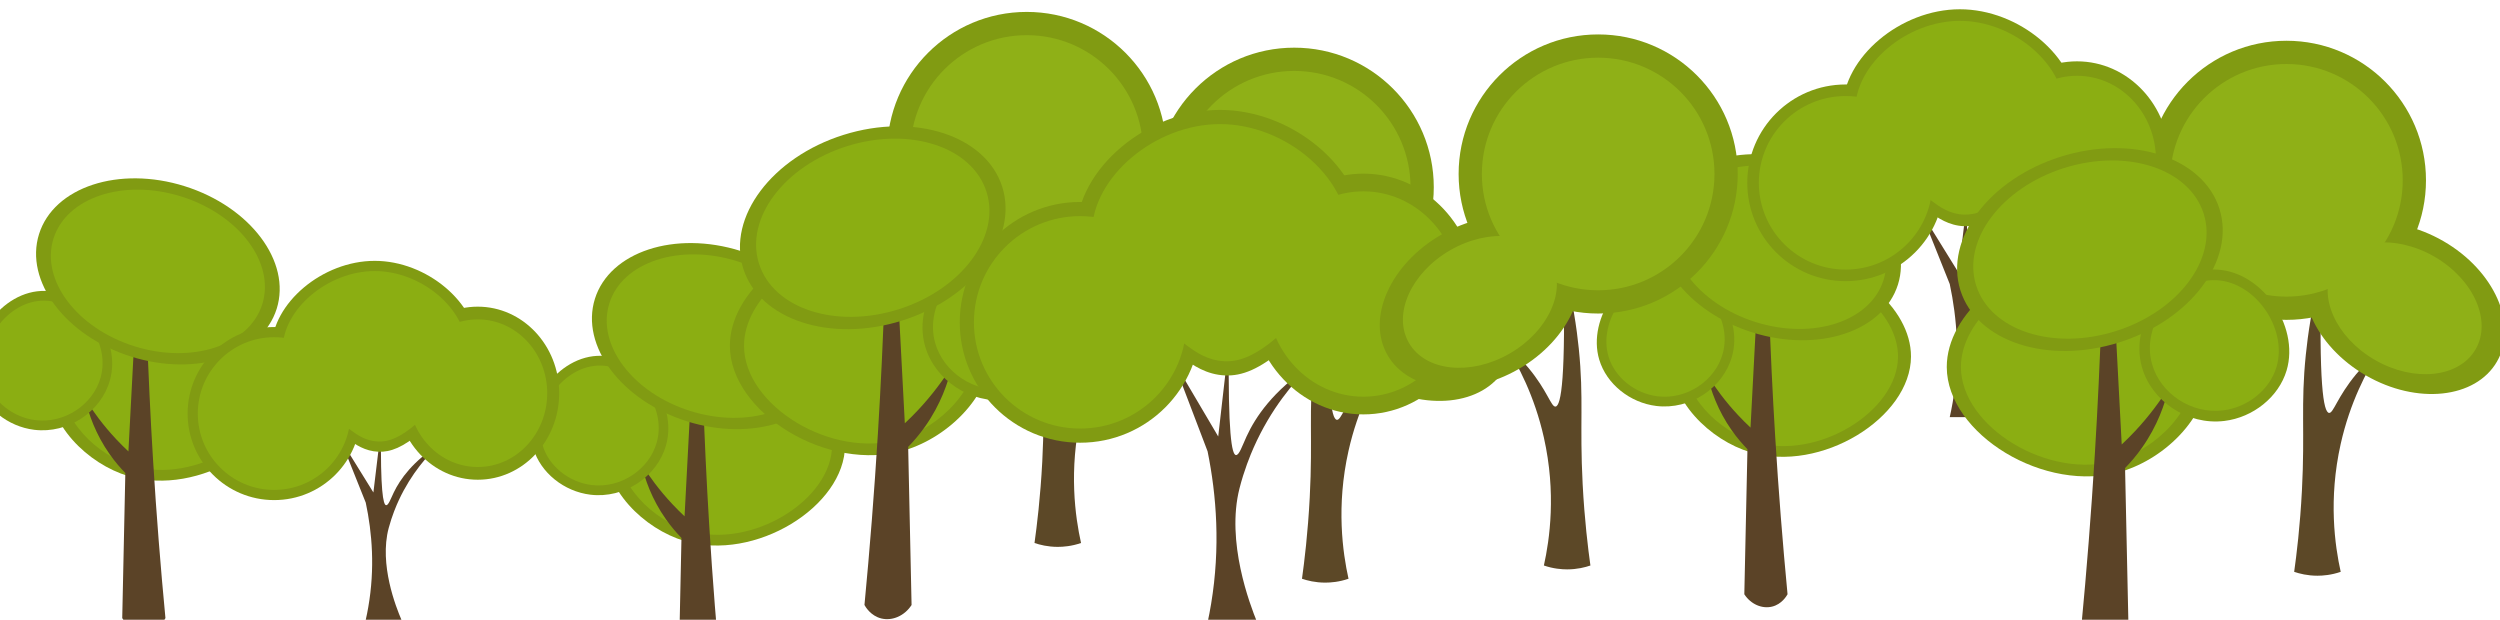 <?xml version="1.0" encoding="utf-8"?>
<!-- Generator: Adobe Illustrator 23.0.3, SVG Export Plug-In . SVG Version: 6.00 Build 0)  -->
<svg version="1.1" id="Layer_1" xmlns="http://www.w3.org/2000/svg" xmlns:xlink="http://www.w3.org/1999/xlink" x="0px" y="0px"
	 viewBox="0 0 1888 468" style="enable-background:new 0 0 1888 468;" xml:space="preserve">
<style type="text/css">
	.st0{display:none;}
	.st1{display:inline;fill:#62CDFF;}
	.st2{display:inline;fill:#769410;}
	.st3{display:inline;fill:#FFFFFF;}
	.st4{display:inline;}
	.st5{fill:#214A9A;}
	.st6{fill:#2A62BC;}
	.st7{fill:#707070;}
	.st8{fill:#E4C143;}
	.st9{fill:none;stroke:#E4C143;stroke-width:10.294;stroke-miterlimit:10;}
	.st10{fill:none;stroke:#E4C143;stroke-width:9.162;stroke-miterlimit:10;}
	.st11{fill:none;stroke:#E4C143;stroke-width:7.353;stroke-miterlimit:10;}
	.st12{fill:none;stroke:#E4C143;stroke-width:7.353;stroke-linejoin:round;stroke-miterlimit:10;}
	.st13{fill:none;stroke:#E4C143;stroke-width:5.882;stroke-linejoin:round;stroke-miterlimit:10;}
	.st14{fill:none;stroke:#E4C143;stroke-width:4.412;stroke-linejoin:round;stroke-miterlimit:10;}
	.st15{fill:none;stroke:#E4C143;stroke-width:7.006;stroke-miterlimit:10;}
	.st16{fill:none;stroke:#E4C143;stroke-width:5.389;stroke-miterlimit:10;}
	.st17{fill:#43617B;}
	.st18{fill:#D5C2B4;}
	.st19{fill:#E8D7B9;}
	.st20{fill:#C1B29A;}
	.st21{fill:none;stroke:#AA2E24;stroke-width:1.618;stroke-linecap:round;stroke-miterlimit:10;}
	.st22{fill:none;stroke:#AA2E24;stroke-width:1.618;stroke-linecap:round;stroke-linejoin:round;stroke-miterlimit:10;}
	.st23{fill:#7F9193;}
	.st24{fill:#A3A3A3;}
	.st25{fill:#D1D1D1;}
	.st26{fill:none;stroke:#D1D1D1;stroke-width:17.18;stroke-miterlimit:10;}
	.st27{fill:none;stroke:#D1D1D1;stroke-width:13.498;stroke-miterlimit:10;}
	.st28{fill:none;stroke:#D1D1D1;stroke-width:9.817;stroke-miterlimit:10;}
	.st29{fill:none;stroke:#000000;stroke-width:1.695;stroke-linecap:round;stroke-miterlimit:10;}
	.st30{fill:none;stroke:#265531;stroke-width:2.373;stroke-miterlimit:10;}
	.st31{display:inline;fill:#5B4327;}
	.st32{display:inline;fill:#00983D;}
	.st33{fill:#5C4827;}
	.st34{fill:#819B12;}
	.st35{fill:#8FB017;}
	.st36{fill:#8BAE12;}
	.st37{fill:#5B4327;}
</style>
<g class="st0">
	<rect y="-474" class="st1" width="1887" height="731"/>
	<path class="st2" d="M1366-60c-87.31,13.23-112.21,29.27-227,49C911.42,28.12,733.45,12.5,647,6C506.64-4.56,301.49-14.12,0-13.2
		V467h1887V-7.4C1660.91-81.29,1486.61-78.28,1366-60z"/>
</g>
<g id="Buildings" class="st0">
	<g class="st4">
		<path class="st5" d="M1117.09-273.6c12.77,0.93,25.54,1.86,38.31,2.79c0.93,151.4,1.86,302.8,2.79,454.2
			c-13.93,0.46-27.87,0.93-41.8,1.39C1116.62,31.99,1116.85-120.81,1117.09-273.6z"/>
		<path class="st6" d="M993.08,134.73c0-152.12,0-304.24,0-456.36c-2.79,0-5.57,0-8.36,0c0-2.56,0-5.13,0-7.69
			c-23.22-44.58-46.44-89.17-69.66-133.75c-17.42,40.4-34.83,80.81-52.25,121.21c-0.16,158.87-0.32,317.73-0.47,476.6H993.08z"/>
		<path class="st7" d="M987.51-320.28c3.48-3.95,6.97-7.9,10.45-11.84c41.1,3.02,82.2,6.04,123.3,9.06
			c0.93,143.97,1.86,287.94,2.79,431.91c-47.14,5.11-94.28,10.22-141.42,15.33c0-147.22,0-294.44,0-441.67
			C984.26-318.42,985.89-319.35,987.51-320.28z"/>
		<path class="st5" d="M923.39,141.77c-3.24-157.73-6.48-315.46-9.72-473.19c-17.18,30.42-34.37,60.84-51.55,91.26
			c0,127.31,0,254.62,0,381.93H923.39z"/>
		<path class="st7" d="M862.12-225.54c16.95-31.58,33.9-63.16,50.85-94.74c0.46,147.92,0.93,295.84,1.39,443.76
			c4.64-0.23,9.29-0.46,13.93-0.7c0.23-147.45,0.46-294.91,0.7-442.36c-0.23-33.44-0.46-66.88-0.7-100.32
			c1.63-2.55,3.25-5.11,4.88-7.66c-6.04-11.84-12.07-23.69-18.11-35.53c-17.42,40.4-34.83,80.81-52.25,121.21
			C862.58-303.09,862.35-264.31,862.12-225.54z"/>
		
			<ellipse transform="matrix(0.976 -0.217 0.217 0.976 22.035 219.89)" class="st6" cx="1012.59" cy="9.58" rx="8.81" ry="9.91"/>
		
			<ellipse transform="matrix(0.976 -0.217 0.217 0.976 22.348 224.138)" class="st6" cx="1032.1" cy="10.27" rx="8.81" ry="9.91"/>
		
			<ellipse transform="matrix(0.976 -0.217 0.217 0.976 22.511 228.402)" class="st6" cx="1051.6" cy="11.67" rx="8.81" ry="9.91"/>
		
			<ellipse transform="matrix(0.976 -0.217 0.217 0.976 22.84 232.801)" class="st6" cx="1071.8" cy="12.36" rx="8.81" ry="9.91"/>
		
			<ellipse transform="matrix(0.976 -0.217 0.217 0.976 23.154 237.049)" class="st6" cx="1091.31" cy="13.06" rx="8.81" ry="9.91"/>
		
			<ellipse transform="matrix(0.976 -0.217 0.217 0.976 23.467 241.297)" class="st6" cx="1110.82" cy="13.76" rx="8.81" ry="9.91"/>
	</g>
	<g class="st4">
		<path class="st8" d="M518.04-80.59c-3.21-95.28-6.43-190.56-9.64-285.84c-5.45-4.81-10.9-9.62-16.35-14.43
			c-7.86,2.11-15.73,4.22-23.59,6.33c-1.66,2.11-3.32,4.22-4.99,6.33c0,1.92,0,3.84,0,5.75c-10.36-5.69-20.72-11.38-31.07-17.07
			c-1.21-4.09-2.43-8.18-3.64-12.28c-0.32-7.67-0.64-15.34-0.96-23.02c-3.26-4.09-6.52-8.18-9.78-12.28
			c-2.88-1.15-5.75-2.3-8.63-3.45c-9.78,4.73-19.56,9.46-29.35,14.19c-3.52,4.35-7.03,8.7-10.55,13.04
			c-1.21,137.78-2.43,275.56-3.64,413.34c0,3.07,0,6.14,0,9.21c18.7-0.19,37.4-0.38,56.1-0.58c-0.12-19.62-0.25-39.24-0.37-58.85
			c3.15-3.55,6.22-4.97,8.42-5.59c10.83-3.08,25.3,5.94,35.1,23.02c0.38,14.67,0.77,29.35,1.15,44.02
			c17.45,0.58,34.91,1.15,52.36,1.73C518.42-11.54,518.23-46.06,518.04-80.59z M494.49-184.75c0.03,1.18-1.52,1.63-2.13,0.62
			c-6.42-10.71-12.85-21.41-19.27-32.12c-1.86-3.1-1.57-7.03,0.72-9.82c5.15-6.28,10.31-12.57,15.46-18.85
			c1.28-1.56,3.82-0.69,3.87,1.33C493.59-223.98,494.04-204.37,494.49-184.75z M447.65-172.55c12.93,3.82,25.87,7.64,38.8,11.46
			c2.28,0.67,3.19,3.4,1.79,5.31c-5.42,7.38-10.85,14.76-16.27,22.14c-1.68,2.29-5.17,2.11-6.6-0.35
			c-6.81-11.7-13.63-23.4-20.44-35.1C443.86-170.94,445.6-173.15,447.65-172.55z M445.08-191.44c4.96-6.31,9.92-12.61,14.87-18.92
			c2.04-2.59,6.06-2.28,7.68,0.59c6.36,11.3,12.72,22.6,19.09,33.9c0.71,1.26-0.49,2.75-1.87,2.32
			c-12.6-3.88-25.21-7.76-37.81-11.64C444.37-186.01,443.36-189.25,445.08-191.44z M483.32-320.06c3.26,1.55,6.52,3.1,9.78,4.65
			c0,13.44,0,26.89,0,40.33c-3.26-1.48-6.52-2.96-9.78-4.44C483.32-293.03,483.32-306.54,483.32-320.06z M467.78-328.11
			c3.29,1.69,6.59,3.38,9.88,5.08c0,13.78,0,27.56,0,41.34c-3.29-1.5-6.59-3-9.88-4.5C467.78-300.17,467.78-314.14,467.78-328.11z
			 M451-336.36c3.61,1.85,7.22,3.71,10.84,5.56c0,14.13,0,28.26,0,42.39c-3.61-1.66-7.22-3.32-10.84-4.98
			C451-307.71,451-322.04,451-336.36z M445.55-276.5c12.91,5.61,25.82,11.22,38.73,16.82c2.59,1.13,3.32,4.46,1.42,6.56
			c-4.85,5.37-9.7,10.74-14.55,16.11c-2.17,2.4-6.03,2.06-7.74-0.69l-21.52-34.56C440.36-274.7,442.91-277.65,445.55-276.5z
			 M433.74-300.68c0-14.71,0-29.41,0-44.12c3.52,1.73,7.03,3.45,10.55,5.18c0,14.51,0,29.03,0,43.54
			C440.77-297.62,437.25-299.15,433.74-300.68z M434.46-202.48v-59.97c0-2.27,2.97-3.12,4.18-1.2c6.8,10.88,13.6,21.76,20.4,32.64
			c2.05,3.29,1.67,7.54-0.94,10.4c-6.12,6.72-12.24,13.44-18.36,20.16C437.87-198.39,434.46-199.71,434.46-202.48z M436.21-90.69
			c-0.13-21.63-0.27-43.26-0.4-64.89c-0.01-2.34,3.03-3.24,4.29-1.27c6.67,10.42,13.34,20.84,20.02,31.26
			c1.67,2.6,1.52,5.97-0.37,8.42c-7.03,9.1-14.06,18.2-21.09,27.31C437.86-88.83,436.21-89.39,436.21-90.69z M483.44-75.97
			c-11.94,0.44-23.88,0.88-35.82,1.31c-2.83,0.1-4.58-3.06-2.98-5.4l18.96-27.85c1.24-1.83,3.96-1.75,5.11,0.14
			c5.62,9.29,11.24,18.58,16.86,27.88C486.57-78.2,485.41-76.04,483.44-75.97z M493.47-84.47c-5.93-9.35-11.86-18.69-17.79-28.04
			c-2.48-3.92-2.33-8.95,0.39-12.71c5.48-7.56,10.97-15.13,16.45-22.69c0.93-1.28,2.95-0.63,2.96,0.95
			c0.17,20.58,0.33,41.17,0.5,61.75C496-83.84,494.21-83.31,493.47-84.47z"/>
		<path class="st9" d="M833.08,19.83c-37.89-2.06-92.95-4.86-159.39-7.48C554.85,7.66,442.78,5.22,274.92,3.71
			C195.59,3,81.46,2.29-58.25,2.56"/>
		<path class="st11" d="M734.68-86.63c0.9,34.27,1.79,68.54,2.69,102.81"/>
		<path class="st11" d="M767.67,16.56c23.78-34.91,47.57-69.82,71.35-104.73"/>
		<path class="st12" d="M640.7,11.96c-0.64-31.07-1.28-62.15-1.92-93.22c-21.99,30.69-43.99,61.38-65.98,92.07"/>
		<path class="st12" d="M552.85-78.96c0.26,29.67,0.51,59.33,0.77,89c-14.58-26.34-29.15-52.68-43.73-79.02"/>
		<path class="st12" d="M352.89,5.44c-13.14-22.54-26.28-45.07-39.42-67.61c0.1,21.87,0.19,43.73,0.29,65.6"/>
		<path class="st13" d="M315.2-61.02c-12.85,22.83-25.7,45.65-38.55,68.48"/>
		<path class="st14" d="M268.02,3.43c0-20.81,0-41.62,0-62.43c4.04,4.73,8.09,9.46,12.13,14.2c0,15.61,0,31.21,0,46.82"/>
		<path class="st14" d="M82.73,1.99c6.33-15.63,12.66-31.26,18.99-46.9c-0.19,15.73-0.38,31.46-0.58,47.18"/>
		<path class="st14" d="M117.26,2.56c-5.37-15.34-10.74-30.69-16.11-46.03"/>
		<path class="st14" d="M247.01,3.71c-8.25-18.61-16.5-37.21-24.74-55.82c-0.19,19.37-0.38,38.74-0.58,58.12"/>
		<path class="st14" d="M195.8,3.43c0.29-18.13,0.58-36.25,0.86-54.38"/>
		<path class="st14" d="M168.47,2.27c0.1-16.69,0.19-33.37,0.29-50.06"/>
		<path class="st14" d="M127.04,2.27c0.38-16.59,0.77-33.18,1.15-49.77c6.23,17.07,12.47,34.14,18.7,51.21"/>
		<path class="st8" d="M172.78-250.91c-2.69-0.77-5.37-1.53-8.06-2.3c-3.74,0.96-7.48,1.92-11.22,2.88
			c-2.11,2.88-4.22,5.75-6.33,8.63c0,3.84,0,7.67,0,11.51c-12.95-3.36-25.89-6.71-38.84-10.07c-1.73-4.03-3.45-8.06-5.18-12.08
			c-0.1-3.26-0.19-6.52-0.29-9.78c-1.92-4.41-3.84-8.82-5.75-13.23c-2.11,0.1-4.22,0.19-6.33,0.29c-3.26,0.67-6.52,1.34-9.78,2.01
			c-2.88,3.84-5.75,7.67-8.63,11.51c-0.74,8.89-1.86,22.39-3.16,38.84c-3.51,44.12-5.78,76.17-6.62,87.75
			c-2.14,29.6-5.63,74.19-11.51,137.53c9.88-0.1,19.76-0.19,29.63-0.29C81-3.77,81.29-9.81,81.58-15.85
			c5.98-2.58,19.32-7.31,35.68-4.32c7.49,1.37,13.51,3.97,17.84,6.33c0,4.99,0,9.98,0,14.96c11.6,0.19,23.21,0.38,34.81,0.57
			c2.78-81.13,5.56-162.27,8.34-243.4C176.43-244.77,174.61-247.84,172.78-250.91z M134.13-210.15c2.88,0.67,5.75,1.34,8.63,2.01
			c-0.06,9.62-0.13,19.24-0.19,28.87c-2.81-0.61-5.63-1.21-8.44-1.82C134.13-190.78,134.13-200.46,134.13-210.15z M118.5-213.6
			c3.2,0.74,6.39,1.47,9.59,2.21c-0.1,9.65-0.19,19.31-0.29,28.96c-3.1-0.6-6.2-1.21-9.3-1.81
			C118.5-194.03,118.5-203.82,118.5-213.6z M145.88-167.02c2.71,0.26,3.76,3.72,1.67,5.5c-4.78,4.07-9.57,8.14-14.35,12.21
			c-3.16,2.69-7.87,2.13-10.33-1.22c-3.73-5.06-7.46-10.13-11.19-15.19c-1.38-1.87,0.08-4.52,2.36-4.3
			C124.65-169.03,135.27-168.02,145.88-167.02z M144.19-108.7c-12.17-1.79-24.35-3.58-36.52-5.38c-1.9-0.28-2.62-2.65-1.19-3.93
			c5.64-5.08,11.27-10.17,16.91-15.25c1.64-1.48,4.2-1.28,5.59,0.44c5.67,6.99,11.33,13.99,17,20.98
			C147.09-110.47,145.94-108.44,144.19-108.7z M145.9-97.94c-5.93,5.62-11.87,11.25-17.8,16.87c-1.52,1.44-3.93,1.32-5.3-0.27
			c-5.69-6.61-11.38-13.22-17.07-19.83c-1.62-1.88-0.13-4.77,2.34-4.55c12.09,1.11,24.18,2.21,36.28,3.32
			C146.57-102.19,147.52-99.47,145.9-97.94z M102.1-216.96c3.39,0.7,6.78,1.41,10.17,2.11c-0.19,9.75-0.38,19.5-0.58,29.25
			c-3.45-0.67-6.91-1.34-10.36-2.01C101.59-197.4,101.85-207.18,102.1-216.96z M99.72-166.27c0.07-1.83,2.39-2.56,3.5-1.11
			c5.73,7.47,11.46,14.93,17.2,22.4c1.63,2.12,1.33,5.15-0.7,6.91c-5.46,4.74-10.91,9.47-16.37,14.21
			c-2.11,1.83-5.39,0.25-5.27-2.54C98.63-139.7,99.18-152.98,99.72-166.27z M95.08-55.19l1.04-42.8c0.04-1.84,2.35-2.63,3.51-1.21
			c5.92,7.21,11.85,14.43,17.77,21.64c1.85,2.25,1.6,5.56-0.56,7.51c-6.07,5.5-12.15,10.99-18.22,16.49
			C97.25-52.3,95.03-53.32,95.08-55.19z M101.72-45.77c6.68-6.9,13.37-13.8,20.05-20.7c1.12-1.15,2.99-1.07,3.99,0.19
			c5.03,6.26,10.06,12.53,15.08,18.79C127.8-46.92,114.76-46.35,101.72-45.77z M152.04-54.35c-0.04,2.03-2.47,3.04-3.94,1.64
			c-5.76-5.46-11.53-10.93-17.29-16.39c-2.03-1.92-1.96-5.16,0.13-7.01c6.26-5.5,12.53-11,18.79-16.5c1.22-1.07,3.14-0.18,3.1,1.44
			L152.04-54.35z M154.32-115.77c-0.05,2.01-2.62,2.83-3.82,1.21c-4.95-6.66-9.9-13.31-14.84-19.97c-2.27-3.06-1.84-7.34,1-9.88
			c4.86-4.36,9.73-8.72,14.59-13.08c1.59-1.43,4.12-0.26,4.07,1.88C154.98-142.32,154.65-129.04,154.32-115.77z M157.25-176.68
			c-2.81-0.8-5.63-1.6-8.44-2.4c0.19-9.33,0.38-18.67,0.58-28c2.69,0.61,5.37,1.21,8.06,1.82
			C157.38-195.73,157.31-186.21,157.25-176.68z"/>
		<path class="st15" d="M679.37,13.61c0-20.39,0-40.78,0-61.17"/>
		<path class="st15" d="M735.89-84.25c18.7,12.23,37.4,24.46,56.1,36.7c0,21.51,0,43.02,0,64.53"/>
		<path class="st15" d="M551.99-75.81c12.23,9,24.46,18,36.7,26.99c-0.42,19.54-0.84,39.09-1.27,58.63"/>
		<path class="st14" d="M231.64-41.86c0,14.62,0,29.24,0,43.87"/>
		<path class="st16" d="M680.64-47.55c12.37,19.68,24.74,39.37,37.12,59.05"/>
		<path class="st16" d="M587-46.29c16.03,18.84,32.06,37.68,48.08,56.52c14.76-19.27,29.53-38.53,44.29-57.8"/>
		<path class="st16" d="M469.32,5.45c-22.5-21.93-44.99-43.87-67.49-65.8"/>
		<path class="st16" d="M434.74,6.44c0-22.22,0-44.44,0-66.66"/>
	</g>
	<g class="st4">
		<path class="st17" d="M908.58-102.46c-0.1,7.55-0.21,15.09-0.31,22.64c8.6,0.12,17.19,0.24,25.79,0.36
			c-0.14,10.06-0.28,20.13-0.42,30.19c8.6,0.12,17.2,0.24,25.79,0.36c-0.1,7.55-0.21,15.09-0.31,22.64
			c8.8,0.12,17.6,0.24,26.41,0.37c-0.1,6.92-0.19,13.84-0.29,20.75c8.6,0.12,17.19,0.24,25.79,0.36
			c-0.12,9.01-0.25,18.03-0.37,27.04c9.22,0.13,18.45,0.26,27.67,0.38c-0.13,9.02-0.25,18.03-0.38,27.05
			c9.01,0.12,18.03,0.25,27.04,0.37c-0.12,9.01-0.25,18.03-0.37,27.04c9.86,0.14,19.71,0.27,29.57,0.41
			c-0.11,8.18-0.23,16.35-0.34,24.53c8.8,0.12,17.61,0.24,26.41,0.37c-0.12,8.6-0.24,17.2-0.36,25.79
			c9.22,0.13,18.45,0.26,27.67,0.38c-0.15,10.69-0.3,21.38-0.44,32.07c8.82,0.12,17.63,0.24,26.45,0.37
			c-0.1,7.55-0.21,15.1-0.31,22.64c-189.08-4.72-378.16-9.44-567.24-14.16c-50.79,3.07-101.57,6.14-152.36,9.21
			c0.1-6.92,0.19-13.84,0.29-20.76c6.92-0.11,13.84-0.22,20.76-0.33c0.11-8.18,0.23-16.35,0.34-24.53
			c6.94-1.79,13.89-3.58,20.83-5.37c0.1-6.92,0.19-13.84,0.29-20.75c7.4-4.09,14.79-8.18,22.19-12.27c0.05-3.77,0.1-7.55,0.16-11.32
			c7.4-4.3,14.8-8.6,22.2-12.9c0.06-3.98,0.11-7.97,0.17-11.95c7.61-4.72,15.23-9.43,22.84-14.15c0.03-2.31,0.06-4.61,0.1-6.92
			c7.42-5.77,14.84-11.54,22.26-17.3c0.06-4.42,0.12-8.84,0.18-13.27c7.82-4.48,15.64-8.97,23.46-13.45
			c0.04-2.73,0.08-5.47,0.11-8.2c7.85-6.59,15.7-13.19,23.55-19.78c-0.54-2.87-0.32-5.2,0.1-6.95c2.06-8.69,11.68-15.25,24.14-17.25
			c0.07-5.04,0.14-10.07,0.21-15.11c7.61-4.08,15.21-8.17,22.82-12.25c0.03-2.52,0.07-5.03,0.1-7.55
			c19.21-9.38,38.42-18.76,57.63-28.14C795.11-115.36,851.85-108.91,908.58-102.46z"/>
		<path class="st18" d="M1012.95-7.92c-0.07,4.83-0.13,9.65-0.2,14.48c-29.11-2.3-58.23-4.59-87.34-6.89
			c-3.79,0.79-7.57,1.57-11.36,2.36C872.37-1.06,830.68-4.15,789-7.25c0.01-1.05,0.03-2.1,0.04-3.14
			c-33.51-2.77-67.02-5.54-100.53-8.31C653.97-7.86,619.43,2.98,584.9,13.83c0.07-4.82,0.13-9.64,0.2-14.47
			c34.34-11.69,68.68-23.37,103.02-35.06c34.35,2.78,68.7,5.57,103.05,8.35c-0.02,1.47-0.04,2.93-0.06,4.4
			c42.1,3.1,84.21,6.2,126.31,9.3c2.52-0.59,5.05-1.19,7.57-1.78C954.31-12.92,983.63-10.42,1012.95-7.92z"/>
		<path class="st18" d="M1039.64,18.24c-0.07,4.82-0.13,9.64-0.2,14.47c-29.33-2.08-58.65-4.17-87.98-6.25
			c-3.36,0.58-6.73,1.16-10.09,1.75c-54.25-3.9-108.51-7.79-162.76-11.69c0.01-0.84,0.02-1.68,0.03-2.52
			c-34.15-2.36-68.29-4.72-102.44-7.08C638.1,17.71,600,28.51,561.9,39.3c0.07-4.82,0.13-9.64,0.2-14.47
			C600,13.2,637.91,1.56,675.81-10.07C711-7.7,746.2-5.32,781.39-2.95c-0.02,1.47-0.04,2.94-0.06,4.4
			c53.42,3.89,106.83,7.77,160.25,11.66c3.58-0.79,7.15-1.58,10.73-2.37C981.42,13.24,1010.53,15.74,1039.64,18.24z"/>
		<path class="st18" d="M1066.95,44.41c-0.07,4.82-0.13,9.64-0.2,14.47c-29.54-1.67-59.08-3.34-88.63-5
			c-2.94,0.59-5.89,1.18-8.83,1.76c-66.62-4.28-133.24-8.56-199.86-12.83c0.01-1.05,0.03-2.1,0.04-3.14
			c-35.41-1.96-70.82-3.92-106.23-5.88c-41.24,10.12-82.48,20.24-123.71,30.37c0.07-4.82,0.13-9.64,0.2-14.47
			c41.25-11.17,82.51-22.34,123.76-33.51c35.83,2.17,71.65,4.35,107.48,6.52c-0.02,1.26-0.03,2.52-0.05,3.77
			c66.62,4.49,133.23,8.98,199.85,13.46c2.74-0.8,5.47-1.6,8.21-2.4C1008.31,39.83,1037.63,42.12,1066.95,44.41z"/>
		<path class="st18" d="M1096.78,71.25c-0.07,4.83-0.13,9.65-0.2,14.48c-35.62-1.76-71.24-3.51-106.87-5.27
			c-3.99,0.36-7.98,0.73-11.97,1.09c-66.84-3.86-133.67-7.72-200.51-11.59c0.01-0.63,0.02-1.26,0.03-1.89
			c-42.53-2.27-85.07-4.53-127.6-6.8C605.29,70.52,560.92,79.76,516.55,89c0.07-4.82,0.13-9.64,0.2-14.47
			c44.39-10.29,88.77-20.58,133.16-30.87c43.16,2.28,86.33,4.55,129.49,6.83c-0.01,1.05-0.03,2.1-0.04,3.14
			c66.21,3.85,132.41,7.71,198.62,11.56c3.78-0.37,7.56-0.73,11.34-1.1C1025.13,66.48,1060.95,68.86,1096.78,71.25z"/>
		<path class="st18" d="M1017.24,91.53c35.62,1.96,71.24,3.92,106.86,5.88c-0.07,4.82-0.13,9.64-0.2,14.47
			c-35.63-1.33-71.26-2.67-106.88-4c-3.99,0.57-7.98,1.15-11.98,1.72c-79.62-4.04-159.25-8.08-238.87-12.12
			c0.01-0.63,0.02-1.26,0.03-1.89c-43.38-2.07-86.75-4.14-130.13-6.21c-47.08,8.15-94.16,16.31-141.25,24.46
			c0.07-4.82,0.13-9.64,0.2-14.47c47.1-9.2,94.19-18.4,141.29-27.61c44,2.08,88.01,4.16,132.01,6.23c-0.01,1.05-0.03,2.1-0.04,3.14
			c79.2,4.03,158.41,8.07,237.61,12.1C1009.67,92.68,1013.45,92.11,1017.24,91.53z"/>
		<path class="st18" d="M1045.15,119.6c35.42,1.33,70.84,2.66,106.25,3.99c-0.08,5.45-0.15,10.9-0.23,16.35
			c-35.21-1.33-70.42-2.65-105.63-3.98c-4.2,0.15-8.39,0.3-12.59,0.45c-92.63-3.38-185.27-6.76-277.9-10.14
			c0.01-0.63,0.02-1.26,0.03-1.89c-44.43-1.66-88.86-3.33-133.29-4.99c-49.78,6.23-99.56,12.46-149.34,18.69
			c0.06-4.61,0.13-9.22,0.19-13.84c49.8-7.7,99.6-15.39,149.41-23.09c45.27,1.89,90.53,3.77,135.8,5.66
			c-0.01,0.84-0.02,1.68-0.03,2.52c92.21,4,184.41,8.01,276.62,12.01C1038.01,120.76,1041.58,120.18,1045.15,119.6z"/>
		<path class="st18" d="M1074.06,167.18c35.31,0.53,70.31,1.45,105.01,2.71c0.08-5.87,0.16-11.74,0.24-17.61
			c-35.21-1.12-70.42-2.23-105.63-3.35c-3.99,0.36-7.98,0.73-11.97,1.09c-5.66-0.29-11.31-0.58-16.97-0.86
			c-4.62,0.57-9.24,1.13-13.86,1.7c-14.67-0.83-29.33-1.66-44-2.5c-0.08,6.08-0.17,12.16-0.25,18.24
			c14.47-0.22,28.94-0.44,43.41-0.66c4.41-0.15,8.81-0.3,13.22-0.45c6.07,0.5,12.15,1.01,18.22,1.51
			C1065.67,167.05,1069.86,167.11,1074.06,167.18z"/>
		<path class="st18" d="M450.11,162.3c0.06-4.63,0.13-9.26,0.19-13.89c52.08-5.55,104.16-11.1,156.24-16.65
			c46.32,1.48,92.64,2.96,138.96,4.44c-0.01,0.84-0.02,1.68-0.03,2.52c6.5,0.3,12.99,0.6,19.49,0.9c-0.01,0.66-0.02,1.33-0.03,1.99
			c6.5,0.09,13,0.18,19.5,0.27c-0.07,5.21-0.14,10.41-0.22,15.62c-6.71-0.09-13.42-0.19-20.13-0.28c0.01-0.66,0.02-1.33,0.03-1.99
			c-6.5-0.09-13-0.18-19.5-0.27c-0.01,0.66-0.02,1.33-0.03,1.99c-45.9-1.47-91.8-2.95-137.69-4.42
			C554.62,155.78,502.36,159.04,450.11,162.3z"/>
	</g>
	<g class="st4">
		<path class="st19" d="M354.62-2.1c-0.06-0.79-0.22-1.71-0.54-2.7c-1.03-3.14-3.17-5.06-4.32-5.93c-0.02-1-0.16-2.09-0.54-3.24
			c-1.79-5.44-7.42-7.65-8.63-8.09c-0.18-7.01-0.36-14.02-0.54-21.04c-1.08-0.72-2.16-1.44-3.24-2.16
			c-0.36-13.13-0.72-26.25-1.08-39.38c-0.14-0.55-0.43-1.38-1.08-2.16c-0.4-0.47-0.8-0.77-2.16-1.62c-0.7-0.43-1.61-0.99-2.7-1.62
			c-0.54-17.08-1.08-34.16-1.62-51.24c-2.7-1.62-5.39-3.24-8.09-4.85c-0.86,0.09-2.08,0.09-3.24-0.54c-1.07-0.58-1.5-1.37-2.16-2.16
			c-1.27-1.52-2.4-1.87-4.85-3.24c-1.58-0.89-3.83-2.26-6.47-4.32c-0.18-5.57-0.36-11.15-0.54-16.72c-0.36,0.18-0.72,0.36-1.08,0.54
			c-0.36,5.39-0.72,10.79-1.08,16.18c-1.35,1.03-2.5,1.74-3.24,2.16c-4.07,2.34-6.95,2.65-8.63,5.39c-0.28,0.46-0.45,0.86-0.54,1.08
			c-3.24,1.62-6.47,3.24-9.71,4.85c0,17.44,0,34.88,0,52.32c-0.52,0.02-1.32,0.12-2.16,0.54c-1.89,0.95-2.55,2.78-2.7,3.24
			c0,6.29,0,12.59,0,18.88c-0.18,7.19-0.36,14.38-0.54,21.58c-0.72,0.54-1.44,1.08-2.16,1.62c-0.18,5.21-0.36,10.43-0.54,15.64
			c-0.58,0.49-2.12,1.91-2.7,4.32c-0.4,1.65-0.18,3.03,0,3.78c-1.07,0.4-4.39,1.8-6.47,5.39c-1.25,2.16-1.53,4.22-1.6,5.41
			c-0.01,0.18-0.01,0.35-0.02,0.53c-0.82,0.54-2.59,1.88-3.78,4.32c-1.12,2.31-1.13,4.41-1.08,5.39"/>
		<path class="st19" d="M431.22,255.74c19.37,1.77,38.43,3.75,57.18,5.93c1.44,35.6,2.88,71.2,4.32,106.8
			c-76.06,5.21-152.11,10.43-228.17,15.64c-1.08-45.85-2.16-91.7-3.24-137.55C315.5,247.49,372.23,250.36,431.22,255.74z"/>
		<path class="st20" d="M354.62,1.68c0.15-1.12,0.23-2.93-0.54-4.85c-0.98-2.45-2.82-3.83-4.32-4.85c-7.26-5-11.87-6.47-11.87-6.47
			c-12.63-4.05-27.45-4.29-29.67-4.32c-11.96-0.13-19.54,1.27-30.21,3.24c0,0-8.34,1.54-16.18,6.47c-2.26,1.43-4.74,3.29-5.93,6.47
			c-0.25,0.67-1.02,2.78-0.54,5.39c0.89,4.84,5.27,7.21,5.93,7.55C292.41,7.43,323.51,4.55,354.62,1.68z"/>
		<path class="st19" d="M272.09-9.11c-2.29,0.69-6.19,1.91-10.25,4.85c-2.56,1.85-3.66,3.29-4.32,4.32
			c-1.74,2.74-2.09,5.48-2.16,7.01c33.62,0.36,67.25,0.72,100.87,1.08c-0.06-2.01-0.49-5.26-2.7-8.09
			c-1.37-1.76-2.88-2.65-4.85-3.78c-6.7-3.82-10.05-5.74-11.87-6.47c-6.58-2.66-12.26-3.11-21.58-3.78
			c-7.97-0.57-15.98-1.1-26.43,0.54C283.76-12.64,279.87-11.46,272.09-9.11z"/>
		<path class="st20" d="M255.37,6.53c1.49-1.46,3.65-3.4,6.47-5.39c1.82-1.28,8.82-6.04,19.96-8.63c5.41-1.26,10.26-1.38,19.96-1.62
			c7.71-0.19,13.35-0.33,21.04,0.54c9.83,1.11,16.72,1.98,23.19,7.01c3.17,2.47,5.24,5.15,6.47,7.01
			C320.1,5.81,287.73,6.17,255.37,6.53z"/>
		<path class="st20" d="M407.48,128.44c-0.12-0.87-0.38-2.25-1.08-3.78c-2.77-6.07-9.96-9.14-25.89-12.41
			c-13.49-2.77-23.75-3.73-24.27-3.78c-18.78-1.7-33.15-1.63-35.06-1.62c-8.72,0.06-49.89,0.55-89.54,9.71
			c-8.59,1.98-23.37,5.82-24.81,14.02c-0.19,1.1-0.11,2.05,0,2.7"/>
		<path class="st19" d="M406.94,127.36c1.26,28.05,2.52,56.1,3.78,84.15c-53.4,14.02-106.8,28.05-160.21,42.07
			c-39.92,3.96-79.83,7.91-119.75,11.87c-0.9,40.46-1.8,80.91-2.7,121.37c-26.43-1.98-52.86-3.96-79.29-5.93
			c-84.15,2.34-168.3,4.67-252.44,7.01c0.36-57.54,0.72-115.07,1.08-172.61c81.81-24.99,163.62-49.99,245.43-74.98
			c29.49,4.67,58.98,9.35,88.46,14.02c25.35-6.65,50.7-13.31,76.06-19.96c0-1.26,0-2.52,0-3.78c0.3-0.45,0.85-1.24,1.62-2.16
			c1.66-1.98,5.14-5.49,11.87-8.09c16.71-6.45,46.93-9.71,46.93-9.71c17.22-1.86,26.04-2.8,36.68-3.24
			c6.08-0.25,12.78-0.52,20.92-0.35c3.71,0.07,6.38,0.21,9.29,0.35c9.2,0.46,16.78,0.83,26.43,2.16c1.67,0.23,9.84,1.37,19.96,3.78
			c4.13,0.98,6.89,1.91,12.41,3.78c4.01,1.35,5.99,2.16,8.09,3.78C404.35,123.05,406.01,125.59,406.94,127.36z"/>
		<path class="st19" d="M388.06,117.11c-0.25-0.95-0.71-2.32-1.62-3.78c-2.17-3.47-5.47-5.17-10.25-7.55
			c-1.21-0.6-2.85-1.37-4.85-2.16c-0.72-22.3-1.44-44.59-2.16-66.89c0.15-0.11,0.35-0.29,0.54-0.54c0.25-0.33,0.87-1.27,0.54-3.78
			c-0.15-1.1-0.52-2.85-1.62-4.85c-0.18-3.78-0.36-7.55-0.54-11.33c-0.68-1.19-1.56-2.48-2.7-3.78c-3.7-4.21-8.11-6.13-10.79-7.01
			C350.49,3,344.28-0.2,336.28-2.64c-9.3-2.83-16.79-3.33-24.27-3.78c-7.8-0.47-14.4-0.87-23.19,0.54
			c-7.15,1.14-13.58,3.64-26.43,8.63c0,0-7.95,3.09-12.95,7.01c-1.89,1.49-3.78,3.24-3.78,3.24c-1.34,1.24-2.43,2.36-3.24,3.24
			c-0.18,4.5-0.36,8.99-0.54,13.49c-0.34,0.45-0.8,1.18-1.08,2.16c-0.42,1.47-0.2,2.69,0,3.78c0.14,0.8,0.44,1.94,1.08,3.24
			c0,22.66,0,45.31,0,67.97c-1.07,0.35-2.57,0.87-4.32,1.62c-2.95,1.26-5.06,2.16-7.01,3.78c-1.27,1.05-3.4,3.17-4.85,7.01"/>
		<path class="st22" d="M460.61,285.14c2.27,0.27,4.12,0.44,5.39,0.54c4.03,0.32,6.31,0.32,9.17,1.62c0.46,0.21,0.83,0.41,1.08,0.54
			"/>
		<path class="st22" d="M461.15,288.91c2.27,0.27,4.12,0.44,5.39,0.54c4.03,0.32,6.31,0.32,9.17,1.62c0.46,0.21,0.83,0.41,1.08,0.54
			"/>
		<path class="st22" d="M461.15,292.69c2.27,0.27,4.12,0.44,5.39,0.54c4.03,0.32,6.31,0.32,9.17,1.62c0.46,0.21,0.83,0.41,1.08,0.54
			"/>
		<path class="st22" d="M461.69,296.47c2.27,0.27,4.12,0.44,5.39,0.54c4.03,0.32,6.31,0.32,9.17,1.62c0.46,0.21,0.83,0.41,1.08,0.54
			"/>
		<path class="st20" d="M369.72,37.28c-0.19,0.01-0.32-2.09-0.54-3.24c-1.14-5.96-9.15-9.59-11.87-10.79
			c-19.96-8.78-51.78-8.63-51.78-8.63c-8.4,0.04-25.41,0.46-43.69,5.93c-8.35,2.5-17.15,6.11-19.42,13.49
			c-0.53,1.72-0.58,3.26-0.54,4.32c-0.36,0-0.72,0-1.08,0c-0.24-1.15-0.43-2.88,0-4.85c0.86-3.91,3.63-6.23,5.93-8.09
			c4.14-3.36,8.57-4.75,14.02-6.47c1.84-0.58,3.78-1.08,3.78-1.08c1.62-0.36,3.24-0.72,4.85-1.08c1.4-0.31,4.83-1.07,4.85-1.08
			c2.97-0.66,10.46-2.04,17.26-2.7c7.69-0.74,13.44-0.44,22.12,0c2.32,0.12,17.2,0.93,32.9,4.32c0,0,4.68,1.01,13.49,4.85
			c2.27,0.99,4.85,2.22,7.01,4.85c2.03,2.48,2.58,4.86,2.7,5.39C370.25,34.88,369.92,37.27,369.72,37.28z"/>
		<path class="st20" d="M207.36,133.28c0-0.89,0-1.79,0-2.68c0.3-0.45,0.85-1.24,1.62-2.16c1.66-1.98,5.14-5.49,11.87-8.09
			c16.71-6.45,46.93-9.71,46.93-9.71c17.22-1.86,26.04-2.8,36.68-3.24c6.08-0.25,12.78-0.52,20.92-0.35
			c3.71,0.07,6.38,0.21,9.29,0.35c9.2,0.46,16.78,0.83,26.43,2.16c1.67,0.23,9.84,1.37,19.96,3.78c4.13,0.98,6.89,1.91,12.41,3.78
			c4.01,1.35,5.99,2.16,8.09,3.78c2.81,2.16,4.46,4.71,5.39,6.47c0.02,0.36,0.03,0.73,0.05,1.09l0.49-0.01
			c-0.12-0.87-0.38-2.25-1.08-3.78c-2.77-6.07-9.96-9.14-25.89-12.41c-13.49-2.77-23.75-3.73-24.27-3.78
			c-18.78-1.7-33.15-1.63-35.06-1.62c-8.72,0.06-49.89,0.55-89.54,9.71c-8.59,1.98-23.37,5.82-24.81,14.02
			c-0.19,1.1-0.11,2.05,0,2.7L207.36,133.28z"/>
		<path class="st23" d="M268.31,265.45c0-8.81,0-17.62,0-26.43c-0.54-0.18-1.08-0.36-1.62-0.54c0-5.75,0-11.51,0-17.26
			c-0.07,0.03-0.6,0.26-1.08,0c-0.5-0.27-0.76-0.95-0.54-1.62c0-2.52,0-5.03,0-7.55c2.34-0.72,4.67-1.44,7.01-2.16
			c27.06-0.45,54.12-0.9,81.18-1.35c0.15-0.56,0.44-1.38,1.08-2.16c1.25-1.52,3.14-2.07,9.17-2.7c1.72-0.18,3.91-0.38,6.47-0.54
			c-0.18-0.72-0.36-1.44-0.54-2.16c0.33-0.15,0.89-0.38,1.62-0.54c1.86-0.41,3.38-0.08,3.78,0c2.16,0.43,24.57,3.87,55.56,8.63
			c0.44,0.23,0.66,0.69,0.54,1.08c-0.11,0.37-0.49,0.52-0.54,0.54c-0.18,0-0.36,0-0.54,0c0,2.34,0,4.67,0,7.01c0,2.88,0,5.75,0,8.63
			c0.78,10.71,1.5,21.5,2.16,32.36c0.19,3.06,0.37,6.12,0.54,9.17c-19.06-1.62-38.12-3.24-57.18-4.85
			C339.7,263.83,304.01,264.64,268.31,265.45z"/>
		<path class="st22" d="M381.86,205.84c2.52,0.54,5.03,1.08,7.55,1.62"/>
		<path class="st22" d="M385.64,206.92c0.18,3.6,0.36,7.19,0.54,10.79"/>
		<path class="st20" d="M304.99,301.05c46.21-0.36,92.42-0.72,138.63-1.08c0.18,1.98,0.36,3.96,0.54,5.93
			c5.93-0.18,11.87-0.36,17.8-0.54c-0.54-8.81-1.08-17.62-1.62-26.43c0.06-0.31,0.66-3.45-1.62-5.93c-2.12-2.31-5.02-2.18-5.39-2.16
			c-16.18,1.98-32.36,3.96-48.55,5.93c-4.06,0.18-9.09,0.85-14.56,2.7c-1.96,0.66-3.76,1.4-5.39,2.16
			c-26.97,0.54-53.94,1.08-80.91,1.62C304.28,289.18,304.63,295.12,304.99,301.05z"/>
		<path class="st22" d="M394.27,208c1.88,0.05,3.55,3.25,3.24,5.93c-0.25,2.09-1.77,4.43-3.24,4.33c-0.99-0.07-1.64-1.24-2.16-2.17
			c-0.36-0.65-1.9-3.42-0.54-5.93C391.73,209.87,392.8,207.96,394.27,208z"/>
		<path class="st22" d="M399.66,209.08c0.9,3.24,1.8,6.47,2.7,9.71c0.36-3.06,0.72-6.11,1.08-9.17c0.9,3.24,1.8,6.47,2.7,9.71
			c0.36-3.06,0.72-6.11,1.08-9.17"/>
		<path class="st22" d="M414.76,211.24c-1.44-0.18-2.88-0.36-4.32-0.54c0.18,3.24,0.36,6.47,0.54,9.71
			c1.62,0.18,3.24,0.36,4.85,0.54"/>
		<path class="st22" d="M410.99,215.55c1.44,0.18,2.88,0.36,4.32,0.54"/>
		<path class="st22" d="M419.62,222.57c-0.18-3.42-0.36-6.83-0.54-10.25c1.65-0.65,3.54,0.07,4.32,1.62
			c0.75,1.47,0.3,3.32-1.08,4.32c-0.9,0-1.8,0-2.7,0"/>
		<path class="st22" d="M421.78,218.25c0.9,1.62,1.8,3.24,2.7,4.85"/>
		<path class="st19" d="M430.14,227.15c-18.34-2.34-36.68-4.67-55.02-7.01c-32.72,0.36-65.45,0.72-98.17,1.08
			c-0.18,11.51-0.36,23.01-0.54,34.52c33.08-0.54,66.17-1.08,99.25-1.62c18.52,1.8,37.04,3.6,55.56,5.39
			C430.86,248.73,430.5,237.94,430.14,227.15z"/>
		<path class="st20" d="M267.77,240.1c-20.32-1.98-40.64-3.96-60.95-5.93c-25.17,3.6-50.35,7.19-75.52,10.79
			c-1.08,47.29-2.16,94.58-3.24,141.87c24.99,2.7,49.99,5.39,74.98,8.09c21.04-3.42,42.07-6.83,63.11-10.25
			C266.7,336.47,267.24,288.28,267.77,240.1z"/>
		<path class="st22" d="M304.72,285.14c22.97-0.94,46.72-1.51,71.2-1.62c25.43-0.11,50.08,0.28,73.9,1.08"/>
		<path class="st22" d="M305.26,289.45c23.98-0.98,48.81-1.55,74.44-1.62c23.9-0.06,47.11,0.33,69.58,1.08"/>
		<path class="st22" d="M304.72,294.31c23.15-1.54,47.64-2.52,73.36-2.7c25.31-0.18,49.44,0.44,72.28,1.62"/>
		<path class="st22" d="M305.26,298.62c24.17-1.06,48.99-1.8,74.44-2.16c24.12-0.34,47.68-0.32,70.66,0"/>
		<path class="st22" d="M445.51,303.48c3.24-0.18,6.47-0.36,9.71-0.54c-0.54-8.09-1.08-16.18-1.62-24.27
			c-0.62-0.71-1.85-1.91-3.78-2.7c-2.64-1.08-4.99-0.73-5.93-0.54c-16.9,1.44-33.8,2.88-50.7,4.32"/>
	</g>
	<g class="st4">
		<path class="st26" d="M1567.44-245.71c-2.25,122.3-4.5,244.61-6.75,366.91"/>
		<path class="st26" d="M1467.43-273.32c-2.25,122.3-4.5,244.61-6.75,366.91"/>
		<path class="st26" d="M1387.67-261.05c-2.25,122.3-4.5,244.61-6.75,366.91"/>
		<path class="st26" d="M1332.45-230.37c-2.25,122.3-4.5,244.61-6.75,366.91"/>
		<path class="st27" d="M1307.29-223.01c-2.25,122.3-4.5,244.61-6.75,366.91"/>
		<path class="st26" d="M1656.41-237.12c-2.25,122.3-4.5,244.61-6.75,366.91"/>
		<path class="st26" d="M1721.45-222.4c-2.25,122.3-4.5,244.61-6.75,366.91"/>
		<path class="st26" d="M1765.62-218.71c-2.25,122.3-4.5,244.61-6.75,366.91"/>
		<path class="st28" d="M1465.9-53.36c32.52,62.79,65.04,125.58,97.56,188.37"/>
		<path class="st28" d="M1564.07-47.22c-35.59,59.72-71.17,119.44-106.76,179.16"/>
		<path class="st28" d="M1564.07-42.93c28.43,56.04,56.86,112.08,85.29,168.12"/>
		<path class="st28" d="M1652.42-31.88c-29.66,51.34-59.31,102.67-88.97,154.01"/>
		<path class="st28" d="M1654.26-23.91c21.27,53.58,42.54,107.17,63.81,160.75"/>
		<path class="st28" d="M1714.39-19c-21.47,49.09-42.95,98.17-64.42,147.26"/>
		<path class="st28" d="M1757.96,6.16c-13.29,43.56-26.59,87.13-39.88,130.69"/>
		<path class="st28" d="M1721.75-12.86c13.09,42.95,26.18,85.9,39.27,128.85"/>
		<path class="st28" d="M1464.67-41.7c-28.63,54.2-57.27,108.4-85.9,162.6"/>
		<path class="st28" d="M1388.59-37.4c22.91,49.9,45.81,99.81,68.72,149.71"/>
		<path class="st28" d="M1330.91-30.66c16.57,47.24,33.13,94.49,49.7,141.73"/>
		<path class="st28" d="M1384.29-29.43c-17.59,47.24-35.18,94.49-52.77,141.73"/>
		<path class="st28" d="M1326,102.49c-7.36-39.68-14.73-79.35-22.09-119.03"/>
		<path class="st28" d="M1330.3-21.45c-9.2,33.75-18.41,67.49-27.61,101.24"/>
	</g>
</g>
<g class="st0">
	<path class="st31" d="M1102.85,165.22c-3.88,0.48-7.77,0.95-11.65,1.43c-2.98-19.74-4.98-39.53-5.98-59.38
		c-1.72-34-0.52-68.16,3.58-102.45c1.53,0,3.07,0,4.6,0c-3.47,49.33-1.24,97.7,6.69,145.12
		C1100.94,155.05,1101.86,160.14,1102.85,165.22z"/>
	<path class="st32" d="M1092.88,1.09c-0.96-3.1-2.4-9.27-0.97-16.81c0.14-0.76,1.43-7.24,5.67-13.44
		c9.65-14.11,27.58-16.45,30.71-16.81c-1.73,6.11-4.87,14.5-10.78,23.3C1109.15-10.23,1099.16-2.83,1092.88,1.09z"/>
	<path class="st32" d="M1094.07,0.83c1.67-2.79,5.3-7.98,11.86-11.96c0.66-0.4,6.35-3.77,13.79-4.76
		c16.95-2.25,30.67,9.53,33.03,11.61c-5.7,2.79-14.04,6.07-24.54,7.55C1113.36,5.37,1101.18,2.88,1094.07,0.83z"/>
	<path class="st32" d="M1091.89,1.37c3.16-0.74,9.42-1.75,16.84,0.19c0.75,0.2,7.13,1.93,13.02,6.58
		c13.41,10.6,14.51,28.65,14.66,31.79c-5.97-2.15-14.13-5.85-22.5-12.36C1102.06,18.37,1095.37,7.9,1091.89,1.37z"/>
	<path class="st32" d="M1086.91,2.31c3.11,0.92,9.05,3.14,14.54,8.5c0.55,0.54,5.24,5.21,8.05,12.16
		c6.41,15.85-1.57,32.07-3.01,34.88c-4.13-4.82-9.38-12.08-13.43-21.88C1087.32,22.12,1086.7,9.7,1086.91,2.31z"/>
	<path class="st32" d="M1075.91,55.87c-1.66-2.79-4.52-8.45-4.91-16.11c-0.04-0.77-0.31-7.38,2.35-14.4
		c6.06-15.99,22.93-22.49,25.88-23.57c-0.24,6.34-1.31,15.24-4.99,25.19C1089.05,41.04,1081.08,50.58,1075.91,55.87z"/>
	<path class="st32" d="M1047.18,36.65c-0.08-3.25,0.21-9.58,3.62-16.44c0.34-0.69,3.35-6.58,9.1-11.4
		c13.12-10.97,31.01-8.36,34.12-7.85c-3.32,5.41-8.62,12.64-16.7,19.5C1065.9,30.17,1054.28,34.58,1047.18,36.65z"/>
	<path class="st32" d="M1033.55,1.8c1.98-2.58,6.18-7.32,13.15-10.52c0.7-0.32,6.74-3.02,14.24-3.15
		c17.1-0.29,29.38,12.97,31.48,15.32c-5.98,2.12-14.64,4.42-25.24,4.69C1052.2,8.52,1040.38,4.65,1033.55,1.8z"/>
	<path class="st32" d="M1093.96,3.3c-3.14-0.82-9.15-2.83-14.82-8c-0.57-0.52-5.41-5.03-8.46-11.89
		c-6.94-15.63,0.49-32.11,1.83-34.96c4.29,4.68,9.78,11.76,14.16,21.41C1092.87-16.49,1093.92-4.1,1093.96,3.3z"/>
	<ellipse class="st32" cx="1091.53" cy="3.67" rx="6.31" ry="5.44"/>
</g>
<g class="st0">
	<path class="st31" d="M462.74,351.72c-6.91,0.85-13.81,1.7-20.72,2.54c-5.31-35.1-8.85-70.3-10.63-105.58
		c-3.05-60.46-0.93-121.19,6.36-182.17c2.73,0,5.45,0,8.18,0c-6.17,87.71-2.2,173.72,11.9,258.04
		C459.35,333.63,460.98,342.68,462.74,351.72z"/>
	<path class="st32" d="M445.02,59.88c-1.7-5.52-4.26-16.49-1.73-29.89c0.26-1.35,2.55-12.88,10.09-23.9
		C470.54-19,502.42-23.16,507.98-23.8c-3.08,10.86-8.65,25.79-19.17,41.43C473.94,39.76,456.17,52.91,445.02,59.88z"/>
	<path class="st32" d="M447.13,59.41c2.97-4.95,9.42-14.19,21.09-21.26c1.18-0.71,11.29-6.71,24.52-8.46
		c30.14-4,54.53,16.94,58.73,20.65c-10.13,4.97-24.97,10.79-43.63,13.42C481.43,67.48,459.77,63.06,447.13,59.41z"/>
	<path class="st32" d="M443.25,60.38c5.62-1.32,16.75-3.12,29.94,0.33c1.33,0.35,12.68,3.43,23.15,11.71
		c23.85,18.85,25.81,50.93,26.07,56.53c-10.62-3.82-25.13-10.41-40.02-21.98C461.33,90.61,449.43,71.99,443.25,60.38z"/>
	<path class="st32" d="M434.39,62.04c5.54,1.64,16.09,5.58,25.85,15.12c0.98,0.96,9.31,9.26,14.31,21.63
		c11.39,28.19-2.8,57.03-5.35,62.02c-7.34-8.57-16.68-21.49-23.88-38.91C435.14,97.26,434.02,75.19,434.39,62.04z"/>
	<path class="st32" d="M414.84,157.29c-2.95-4.96-8.03-15.02-8.72-28.64c-0.07-1.37-0.56-13.12,4.17-25.6
		c10.77-28.43,40.77-39.98,46.03-41.92c-0.43,11.28-2.33,27.1-8.87,44.78C438.2,130.91,424.04,147.88,414.84,157.29z"/>
	<path class="st32" d="M363.75,123.11c-0.14-5.77,0.37-17.03,6.44-29.24c0.61-1.23,5.95-11.71,16.19-20.27
		c23.33-19.5,55.13-14.86,60.67-13.97c-5.9,9.62-15.32,22.48-29.69,34.68C397.04,111.59,376.37,119.43,363.75,123.11z"/>
	<path class="st32" d="M339.53,61.14c3.52-4.58,10.98-13.02,23.38-18.71c1.25-0.57,11.98-5.37,25.33-5.6
		c30.4-0.52,52.23,23.07,55.98,27.24c-10.64,3.78-26.04,7.86-44.88,8.34C372.67,73.08,351.67,66.21,339.53,61.14z"/>
	<path class="st32" d="M446.93,63.8c-5.59-1.45-16.27-5.03-26.34-14.23c-1.02-0.93-9.62-8.94-15.04-21.13
		c-12.34-27.79,0.87-57.09,3.25-62.17c7.62,8.32,17.4,20.91,25.19,38.08C445,28.62,446.86,50.65,446.93,63.8z"/>
	<ellipse class="st32" cx="442.61" cy="64.47" rx="11.22" ry="9.68"/>
</g>
<g class="st0">
	<path class="st31" d="M1820.98,68.67c5.12,0.63,10.24,1.26,15.35,1.89c3.93-26.02,6.56-52.1,7.88-78.25
		c2.26-44.81,0.69-89.81-4.71-135.01c-2.02,0-4.04,0-6.06,0c4.57,65,1.63,128.75-8.82,191.24
		C1823.49,55.26,1822.28,61.97,1820.98,68.67z"/>
</g>
<g class="st0">
	<path class="st31" d="M184.51,289.01c6.91,0.85,13.81,1.7,20.72,2.54c5.31-35.1,8.85-70.3,10.63-105.58
		c3.05-60.46,0.93-121.19-6.36-182.17c-2.73,0-5.45,0-8.18,0c6.17,87.71,2.2,173.72-11.9,258.04
		C187.9,270.92,186.27,279.97,184.51,289.01z"/>
	<path class="st32" d="M200.12-3.3c-2.97-4.95-9.42-14.19-21.09-21.26c-1.18-0.71-11.29-6.71-24.52-8.46
		c-30.14-4-54.53,16.94-58.73,20.65c10.13,4.97,24.97,10.79,43.63,13.42C165.82,4.77,187.48,0.34,200.12-3.3z"/>
	<path class="st32" d="M204.01-2.33c-5.62-1.32-16.75-3.12-29.94,0.33c-1.33,0.35-12.68,3.43-23.15,11.71
		c-23.85,18.85-25.81,50.93-26.07,56.53c10.62-3.82,25.13-10.41,40.02-21.98C185.92,27.9,197.82,9.27,204.01-2.33z"/>
	<path class="st32" d="M212.86-0.67c-5.54,1.64-16.09,5.58-25.85,15.12c-0.98,0.96-9.31,9.26-14.31,21.63
		c-11.39,28.19,2.8,57.03,5.35,62.02c7.34-8.57,16.68-21.49,23.88-38.91C212.12,34.55,213.23,12.48,212.86-0.67z"/>
	<path class="st32" d="M232.41,94.57c2.95-4.96,8.03-15.02,8.72-28.64c0.07-1.37,0.56-13.12-4.17-25.6
		C226.19,11.9,196.2,0.35,190.94-1.59c0.43,11.28,2.33,27.1,8.87,44.78C209.05,68.2,223.22,85.17,232.41,94.57z"/>
	<path class="st32" d="M283.5,60.4c0.14-5.77-0.37-17.03-6.44-29.24c-0.61-1.23-5.95-11.71-16.19-20.27
		C237.54-8.6,205.74-3.96,200.21-3.07c5.9,9.62,15.32,22.48,29.69,34.68C250.21,48.87,270.88,56.72,283.5,60.4z"/>
	<path class="st32" d="M307.73-1.57c-3.52-4.58-10.98-13.02-23.38-18.71c-1.25-0.57-11.98-5.37-25.32-5.6
		c-30.4-0.52-52.23,23.07-55.98,27.24c10.64,3.78,26.04,7.86,44.88,8.34C274.58,10.37,295.59,3.5,307.73-1.57z"/>
	<path class="st32" d="M200.32,1.09c5.59-1.45,16.27-5.03,26.34-14.23c1.02-0.93,9.62-8.94,15.04-21.13
		c12.34-27.79-0.87-57.09-3.25-62.17c-7.62,8.32-17.4,20.91-25.19,38.08C202.25-34.09,200.39-12.06,200.32,1.09z"/>
	<ellipse class="st32" cx="204.64" cy="1.76" rx="11.22" ry="9.68"/>
</g>
<g class="st0">
	<path class="st31" d="M57.51,343.01c6.91,0.85,13.81,1.7,20.72,2.54c5.31-35.1,8.85-70.3,10.63-105.58
		c3.05-60.46,0.93-121.19-6.36-182.17c-2.73,0-5.45,0-8.18,0c6.17,87.71,2.2,173.72-11.9,258.04
		C60.9,324.92,59.27,333.97,57.51,343.01z"/>
	<path class="st32" d="M75.23,51.17c1.7-5.52,4.26-16.49,1.73-29.89c-0.26-1.35-2.55-12.88-10.09-23.9
		C49.71-27.71,17.83-31.87,12.27-32.51c3.08,10.86,8.65,25.79,19.17,41.43C46.31,31.04,64.08,44.2,75.23,51.17z"/>
	<path class="st32" d="M73.12,50.7c-2.97-4.95-9.42-14.19-21.09-21.26c-1.18-0.71-11.29-6.71-24.52-8.46
		c-30.14-4-54.53,16.94-58.73,20.65c10.13,4.97,24.97,10.79,43.63,13.42C38.82,58.77,60.48,54.34,73.12,50.7z"/>
	<path class="st32" d="M77.01,51.67c-5.62-1.32-16.75-3.12-29.94,0.33c-1.33,0.35-12.68,3.43-23.15,11.71
		C0.07,82.56-1.89,114.64-2.15,120.24c10.62-3.82,25.13-10.41,40.02-21.98C58.92,81.9,70.82,63.27,77.01,51.67z"/>
	<path class="st32" d="M85.86,53.33c-5.54,1.64-16.09,5.58-25.85,15.12c-0.98,0.96-9.31,9.26-14.31,21.63
		c-11.39,28.19,2.8,57.03,5.35,62.02c7.34-8.57,16.68-21.49,23.88-38.91C85.12,88.55,86.23,66.48,85.86,53.33z"/>
	<path class="st32" d="M105.41,148.57c2.95-4.96,8.03-15.02,8.72-28.64c0.07-1.37,0.56-13.12-4.17-25.6
		C99.19,65.9,69.2,54.35,63.94,52.41c0.43,11.28,2.33,27.1,8.87,44.78C82.05,122.2,96.22,139.17,105.41,148.57z"/>
	<path class="st32" d="M156.5,114.4c0.14-5.77-0.37-17.03-6.44-29.24c-0.61-1.23-5.95-11.71-16.19-20.27
		c-23.33-19.5-55.13-14.86-60.67-13.97c5.9,9.62,15.32,22.48,29.69,34.68C123.21,102.87,143.88,110.72,156.5,114.4z"/>
	<path class="st32" d="M180.73,52.43c-3.52-4.58-10.98-13.02-23.38-18.71c-1.25-0.57-11.98-5.37-25.33-5.6
		c-30.4-0.52-52.23,23.07-55.98,27.24c10.64,3.78,26.04,7.86,44.88,8.34C147.58,64.37,168.59,57.5,180.73,52.43z"/>
	<path class="st32" d="M73.32,55.09c5.59-1.45,16.27-5.03,26.34-14.23c1.02-0.93,9.62-8.94,15.04-21.13
		c12.34-27.79-0.87-57.09-3.25-62.17c-7.62,8.32-17.4,20.91-25.19,38.08C75.25,19.91,73.39,41.94,73.32,55.09z"/>
	<ellipse class="st32" cx="77.64" cy="55.76" rx="11.22" ry="9.68"/>
</g>
<g id="Front_Row_Trees">
	<g>
		<path class="st33" d="M983.26,437.07c3.94,1.35,10.02,2.93,17.57,2.93c4.16,0,10.43-0.48,17.57-2.93
			c-4.37-19.66-9.4-54.75,0-96.61c7.03-31.31,19.59-55.06,29.28-70.26c-4.62,3.84-10.99,9.65-17.57,17.57
			c-14.41,17.35-17.17,29.62-20.49,29.28c-4.31-0.45-7.9-21.93-5.86-108.32c-7.15,27.46-10.22,49.86-11.71,64.41
			c-3.89,38.02-0.57,57.15-2.93,102.46C987.71,402.63,985.05,424.24,983.26,437.07z"/>
		<circle class="st34" cx="977.4" cy="141.39" r="105.39"/>
		
			<ellipse transform="matrix(0.5 -0.866 0.866 0.5 327.228 1042.778)" class="st34" cx="1066.69" cy="238" rx="58.55" ry="80.51"/>
		
			<ellipse transform="matrix(0.5 -0.866 0.866 0.5 327.228 1042.778)" class="st35" cx="1066.69" cy="238" rx="45.01" ry="61.89"/>
		<circle class="st35" cx="977.4" cy="141.39" r="87.83"/>
	</g>
	<g>
		<path class="st33" d="M781.26,410.07c3.94,1.35,10.02,2.93,17.57,2.93c4.16,0,10.43-0.48,17.57-2.93
			c-4.37-19.66-9.4-54.75,0-96.61c7.03-31.31,19.59-55.06,29.28-70.26c-4.62,3.84-10.99,9.65-17.57,17.57
			c-14.41,17.35-17.17,29.62-20.49,29.28c-4.31-0.45-7.9-21.93-5.86-108.32c-7.15,27.46-10.22,49.86-11.71,64.41
			c-3.89,38.02-0.57,57.15-2.93,102.46C785.71,375.63,783.05,397.24,781.26,410.07z"/>
		<circle class="st34" cx="775.4" cy="114.39" r="105.39"/>
		<ellipse transform="matrix(0.5 -0.866 0.866 0.5 249.612 854.342)" class="st34" cx="864.69" cy="211" rx="58.55" ry="80.51"/>
		<ellipse transform="matrix(0.5 -0.866 0.866 0.5 249.612 854.342)" class="st35" cx="864.69" cy="211" rx="45.01" ry="61.89"/>
		<circle class="st35" cx="775.4" cy="114.39" r="87.83"/>
	</g>
	<g>
		<path class="st34" d="M36.36,284.97c1.68-42.93,50.53-73.43,93.24-72.26c44.7,1.22,88.71,37.28,88.58,74.59
			c-0.16,46.27-68.18,88.18-121.21,72.26C66.71,350.48,34.96,320.65,36.36,284.97z"/>
		<path class="st36" d="M46.16,285.28c1.5-38.3,45.08-65.51,83.19-64.47c39.88,1.09,79.14,33.26,79.03,66.55
			c-0.14,41.28-60.83,78.68-108.14,64.47C73.24,343.72,44.91,317.11,46.16,285.28z"/>
		<path class="st37" d="M92.31,466.79c4.85,7.51,13.36,11.2,20.98,9.32c7.33-1.8,10.95-8.04,11.65-9.32
			c-3.67-38.47-6.82-78.11-9.32-118.88c-2.05-33.35-3.58-65.99-4.66-97.9c-3.11,0.78-6.22,1.55-9.32,2.33
			c-1.55,29.53-3.11,59.05-4.66,88.58c-3.08-2.88-6.2-5.99-9.32-9.32c-9.68-10.35-17.3-20.73-23.31-30.3
			c2.58,11.19,7.73,26.53,18.65,41.96c3.84,5.43,7.83,10.06,11.65,13.99C93.86,393.75,93.08,430.27,92.31,466.79z"/>
		<path class="st34" d="M82.98,287.3c9.05-32.14-18.42-66.87-48.95-67.6c-33.04-0.79-60.68,38.47-51.28,69.93
			c5.5,18.41,23.21,32.54,43.12,34.96C51.5,327.71,76.33,310.9,82.98,287.3z"/>
		<path class="st36" d="M75.96,285.21c7.79-27.64-15.85-57.51-42.1-58.14c-28.42-0.68-52.19,33.08-44.11,60.15
			c4.73,15.84,19.96,27.99,37.09,30.07C48.89,319.96,70.24,305.5,75.96,285.21z"/>
		
			<ellipse transform="matrix(0.3 -0.954 0.954 0.3 -112.197 257.19)" class="st34" cx="119.25" cy="205.09" rx="67.44" ry="94.06"/>
		
			<ellipse transform="matrix(0.3 -0.954 0.954 0.3 -112.197 257.19)" class="st36" cx="119.25" cy="205.09" rx="59.25" ry="82.64"/>
	</g>
	<g>
		<path class="st34" d="M456.36,333.97c1.68-42.93,50.53-73.43,93.24-72.26c44.7,1.22,88.71,37.28,88.58,74.59
			c-0.16,46.27-68.18,88.18-121.21,72.26C486.71,399.48,454.96,369.65,456.36,333.97z"/>
		<path class="st36" d="M466.16,334.28c1.5-38.3,45.08-65.51,83.19-64.47c39.88,1.09,79.14,33.26,79.03,66.55
			c-0.14,41.28-60.83,78.68-108.14,64.47C493.24,392.72,464.91,366.11,466.16,334.28z"/>
		<path class="st37" d="M512.31,515.79c4.85,7.51,13.36,11.2,20.98,9.32c7.33-1.8,10.95-8.04,11.65-9.32
			c-3.67-38.47-6.82-78.11-9.32-118.88c-2.05-33.35-3.58-65.99-4.66-97.9c-3.11,0.78-6.22,1.55-9.32,2.33
			c-1.55,29.53-3.11,59.05-4.66,88.58c-3.08-2.88-6.2-5.99-9.32-9.32c-9.68-10.35-17.3-20.73-23.31-30.3
			c2.58,11.19,7.73,26.53,18.65,41.96c3.84,5.43,7.83,10.06,11.65,13.99C513.86,442.75,513.08,479.27,512.31,515.79z"/>
		<path class="st34" d="M502.98,336.3c9.05-32.14-18.42-66.87-48.95-67.6c-33.04-0.79-60.68,38.47-51.28,69.93
			c5.5,18.41,23.21,32.54,43.12,34.96C471.5,376.71,496.33,359.9,502.98,336.3z"/>
		<path class="st36" d="M495.96,334.21c7.79-27.64-15.85-57.51-42.1-58.14c-28.42-0.68-52.19,33.08-44.11,60.15
			c4.73,15.84,19.96,27.99,37.09,30.07C468.89,368.96,490.24,354.5,495.96,334.21z"/>
		
			<ellipse transform="matrix(0.3 -0.954 0.954 0.3 134.851 692.051)" class="st34" cx="539.25" cy="254.09" rx="67.44" ry="94.06"/>
		
			<ellipse transform="matrix(0.3 -0.954 0.954 0.3 134.851 692.051)" class="st36" cx="539.25" cy="254.09" rx="59.25" ry="82.64"/>
	</g>
	<g>
		<path class="st34" d="M1261.36,266.97c1.68-42.93,50.53-73.43,93.24-72.26c44.7,1.22,88.71,37.28,88.58,74.59
			c-0.16,46.27-68.18,88.18-121.21,72.26C1291.71,332.48,1259.96,302.65,1261.36,266.97z"/>
		<path class="st36" d="M1271.16,267.28c1.5-38.3,45.08-65.51,83.19-64.47c39.88,1.09,79.14,33.26,79.03,66.55
			c-0.14,41.28-60.83,78.68-108.14,64.47C1298.24,325.72,1269.91,299.11,1271.16,267.28z"/>
		<path class="st37" d="M1317.31,448.79c4.85,7.51,13.36,11.2,20.98,9.32c7.33-1.8,10.95-8.04,11.66-9.32
			c-3.67-38.47-6.82-78.11-9.32-118.88c-2.05-33.35-3.58-65.99-4.66-97.9c-3.11,0.78-6.22,1.55-9.32,2.33
			c-1.55,29.53-3.11,59.05-4.66,88.58c-3.08-2.88-6.2-5.99-9.32-9.32c-9.68-10.35-17.3-20.73-23.31-30.3
			c2.58,11.19,7.73,26.53,18.65,41.96c3.84,5.43,7.83,10.06,11.66,13.99C1318.86,375.75,1318.08,412.27,1317.31,448.79z"/>
		<path class="st34" d="M1307.98,269.3c9.05-32.14-18.42-66.87-48.95-67.6c-33.04-0.79-60.68,38.47-51.28,69.93
			c5.5,18.41,23.21,32.54,43.12,34.96C1276.5,309.71,1301.33,292.9,1307.98,269.3z"/>
		<path class="st36" d="M1300.96,267.21c7.79-27.64-15.85-57.51-42.1-58.14c-28.42-0.68-52.19,33.08-44.11,60.15
			c4.73,15.84,19.96,27.99,37.09,30.07C1273.89,301.96,1295.24,287.5,1300.96,267.21z"/>
		
			<ellipse transform="matrix(0.3 -0.954 0.954 0.3 761.84 1412.976)" class="st34" cx="1344.25" cy="187.09" rx="67.44" ry="94.06"/>
		
			<ellipse transform="matrix(0.3 -0.954 0.954 0.3 761.84 1412.976)" class="st36" cx="1344.25" cy="187.09" rx="59.25" ry="82.64"/>
	</g>
	<g>
		<path class="st34" d="M749.4,258.7c-1.84-46.8-55.08-80.04-101.64-78.77c-48.73,1.33-96.7,40.64-96.56,81.32
			c0.18,50.44,74.33,96.13,132.14,78.77C716.32,330.11,750.93,297.6,749.4,258.7z"/>
		<path class="st36" d="M738.72,259.04c-1.64-41.75-49.14-71.41-90.68-70.28c-43.48,1.19-86.28,36.26-86.15,72.55
			c0.16,45,66.31,85.77,117.89,70.28C709.2,322.75,740.08,293.74,738.72,259.04z"/>
		<path class="st37" d="M688.42,456.9c-5.29,8.19-14.57,12.21-22.87,10.16c-7.99-1.97-11.93-8.77-12.71-10.16
			c4-41.94,7.43-85.16,10.16-129.6c2.24-36.35,3.91-71.94,5.08-106.73c3.39,0.85,6.78,1.69,10.16,2.54
			c1.69,32.19,3.39,64.37,5.08,96.56c3.36-3.14,6.76-6.53,10.16-10.16c10.55-11.28,18.86-22.6,25.41-33.03
			c-2.82,12.19-8.43,28.92-20.33,45.74c-4.19,5.92-8.53,10.97-12.71,15.25C686.72,377.28,687.57,417.09,688.42,456.9z"/>
		<path class="st34" d="M698.58,261.24c-9.87-35.03,20.08-72.89,53.36-73.69c36.02-0.86,66.15,41.93,55.9,76.23
			c-6,20.07-25.3,35.48-47.01,38.12C732.89,305.29,705.83,286.96,698.58,261.24z"/>
		<path class="st36" d="M706.23,258.96c-8.49-30.13,17.27-62.7,45.9-63.38c30.98-0.74,56.89,36.07,48.08,65.57
			c-5.16,17.27-21.76,30.51-40.43,32.78C735.75,296.85,712.47,281.08,706.23,258.96z"/>
		
			<ellipse transform="matrix(0.954 -0.3 0.3 0.954 -21.11 205.986)" class="st34" cx="659.05" cy="171.62" rx="102.54" ry="73.52"/>
		
			<ellipse transform="matrix(0.954 -0.3 0.3 0.954 -21.11 205.986)" class="st36" cx="659.05" cy="171.62" rx="90.08" ry="64.59"/>
	</g>
	<g>
		<path class="st37" d="M276.23,468c8.97,0,17.94,0,26.91,0c-4.03-9.41-16.91-41.7-9.61-69.19c2.48-9.33,5.9-17.3,7.69-21.14
			c9.44-20.27,22.01-34.09,30.75-42.28c-20.32,13.02-29.75,26.46-34.6,36.52c-2.39,4.95-4.01,9.77-5.77,9.61
			c-2.26-0.21-4.37-11.13-3.84-57.66c-1.92,16.02-3.84,32.03-5.77,48.05c-8.33-13.45-16.66-26.91-24.99-40.36
			c6.41,16.02,12.81,32.03,19.22,48.05c4.87,22.83,6.99,49.69,1.92,78.8C277.59,461.67,276.94,464.87,276.23,468z"/>
		<circle class="st34" cx="207.04" cy="312.32" r="65.35"/>
		<path class="st34" d="M205.12,262.35c0.49-33.28,38.28-65.34,77.84-65.35c39.28-0.01,76.9,31.59,77.84,65.35
			c0.72,26.15-20.8,44.81-42.28,63.43c-14.22,12.32-23.8,15.71-32.67,15.38c-10.21-0.38-17.78-5.63-23.06-9.61
			C226.31,304.05,204.75,287.79,205.12,262.35z"/>
		<ellipse class="st34" cx="360.8" cy="296.94" rx="61.5" ry="65.35"/>
		<path class="st36" d="M213.45,263.07c0.44-29.72,34.19-58.35,69.52-58.36c35.08-0.01,68.68,28.21,69.52,58.36
			c0.65,23.35-18.58,40.01-37.76,56.64c-12.7,11-21.26,14.03-29.18,13.73c-9.12-0.34-15.88-5.03-20.6-8.58
			C232.37,300.31,213.11,285.79,213.45,263.07z"/>
		<ellipse class="st36" cx="360.8" cy="296.94" rx="52.46" ry="55.74"/>
		<circle class="st36" cx="207.04" cy="312.32" r="57.66"/>
	</g>
	<g>
		<path class="st37" d="M911.98,470c12.48,0,24.96,0,37.43,0c-5.61-13.75-23.53-60.9-13.37-101.06c3.45-13.62,8.2-25.26,10.7-30.88
			c13.13-29.61,30.62-49.79,42.78-61.76c-28.26,19.01-41.38,38.64-48.13,53.33c-3.32,7.23-5.57,14.27-8.02,14.04
			c-3.14-0.3-6.08-16.26-5.35-84.21c-2.67,23.39-5.35,46.78-8.02,70.18c-11.59-19.65-23.17-39.3-34.76-58.95
			c8.91,23.39,17.82,46.78,26.74,70.18c6.77,33.35,9.72,72.58,2.67,115.09C913.86,460.75,912.96,465.43,911.98,470z"/>
		<circle class="st34" cx="815.72" cy="243.43" r="90.91"/>
		<path class="st34" d="M813.05,173.91c0.68-46.3,53.25-90.9,108.29-90.91c54.65-0.01,106.99,43.94,108.29,90.91
			c1.01,36.38-28.94,62.33-58.82,88.23c-19.78,17.14-33.11,21.85-45.45,21.39c-14.21-0.53-24.74-7.83-32.09-13.37
			C842.53,231.92,812.53,209.3,813.05,173.91z"/>
		<ellipse class="st34" cx="1029.62" cy="222.04" rx="85.56" ry="90.91"/>
		<path class="st36" d="M824.63,174.91c0.61-41.35,47.56-81.17,96.71-81.19c48.8-0.01,95.54,39.24,96.71,81.19
			c0.9,32.49-25.84,55.67-52.53,78.8c-17.66,15.31-29.57,19.51-40.59,19.1c-12.69-0.47-22.09-6.99-28.65-11.94
			C850.96,226.71,824.17,206.51,824.63,174.91z"/>
		<ellipse class="st36" cx="1029.62" cy="222.04" rx="72.98" ry="77.54"/>
		<circle class="st36" cx="815.72" cy="243.43" r="80.21"/>
	</g>
	<g>
		<path class="st33" d="M1201.08,427.07c-3.94,1.35-10.02,2.93-17.57,2.93c-4.16,0-10.43-0.48-17.57-2.93
			c4.37-19.66,9.4-54.75,0-96.61c-7.03-31.31-19.59-55.06-29.28-70.26c4.62,3.84,10.99,9.65,17.57,17.57
			c14.41,17.35,17.17,29.62,20.49,29.28c4.31-0.45,7.9-21.93,5.86-108.32c7.15,27.46,10.22,49.86,11.71,64.41
			c3.89,38.02,0.57,57.15,2.93,102.46C1196.63,392.63,1199.29,414.24,1201.08,427.07z"/>
		<circle class="st34" cx="1206.94" cy="131.39" r="105.39"/>
		<ellipse transform="matrix(0.866 -0.5 0.5 0.866 35.737 589.373)" class="st34" cx="1117.65" cy="228" rx="80.51" ry="58.55"/>
		<ellipse transform="matrix(0.866 -0.5 0.5 0.866 35.737 589.373)" class="st35" cx="1117.65" cy="228" rx="61.89" ry="45.01"/>
		<circle class="st35" cx="1206.94" cy="131.39" r="87.83"/>
	</g>
	<g>
		<path class="st33" d="M1732.56,431.85c3.94,1.35,10.02,2.93,17.57,2.93c4.16,0,10.43-0.48,17.57-2.93
			c-4.37-19.66-9.4-54.75,0-96.61c7.03-31.31,19.59-55.06,29.28-70.26c-4.62,3.84-10.99,9.65-17.57,17.57
			c-14.41,17.35-17.17,29.62-20.49,29.28c-4.31-0.45-7.9-21.93-5.86-108.32c-7.15,27.46-10.22,49.86-11.71,64.41
			c-3.89,38.02-0.57,57.15-2.93,102.46C1737.01,397.41,1734.36,419.02,1732.56,431.85z"/>
		<circle class="st34" cx="1726.71" cy="136.17" r="105.39"/>
		
			<ellipse transform="matrix(0.5 -0.866 0.866 0.5 706.402 1689.086)" class="st34" cx="1816" cy="232.78" rx="58.55" ry="80.51"/>
		
			<ellipse transform="matrix(0.5 -0.866 0.866 0.5 706.402 1689.086)" class="st35" cx="1816" cy="232.78" rx="45.01" ry="61.89"/>
		<circle class="st35" cx="1726.71" cy="136.17" r="87.83"/>
	</g>
	<g>
		<path class="st37" d="M1472.45,315c10.19,0,20.39,0,30.58,0c-4.58-10.7-19.22-47.39-10.92-78.64c2.82-10.6,6.7-19.66,8.74-24.03
			c10.72-23.04,25.02-38.75,34.95-48.06c-23.09,14.79-33.81,30.07-39.32,41.5c-2.71,5.63-4.55,11.11-6.55,10.92
			c-2.56-0.24-4.97-12.65-4.37-65.53c-2.18,18.2-4.37,36.41-6.55,54.61c-9.47-15.29-18.93-30.58-28.4-45.87
			c7.28,18.2,14.56,36.41,21.84,54.61c5.53,25.95,7.94,56.48,2.18,89.56C1473.98,307.8,1473.25,311.44,1472.45,315z"/>
		<circle class="st34" cx="1393.81" cy="138.06" r="74.27"/>
		<path class="st34" d="M1391.62,81.27c0.55-37.83,43.51-74.26,88.47-74.27c44.65-0.01,87.41,35.9,88.47,74.27
			c0.82,29.72-23.64,50.92-48.06,72.09c-16.16,14.01-27.05,17.85-37.13,17.48c-11.61-0.43-20.21-6.4-26.21-10.92
			C1415.71,128.66,1391.2,110.18,1391.62,81.27z"/>
		<ellipse class="st34" cx="1568.56" cy="120.59" rx="69.9" ry="74.27"/>
		<path class="st36" d="M1401.09,82.09c0.49-33.78,38.85-66.32,79.01-66.33c39.87-0.01,78.06,32.06,79.01,66.33
			c0.74,26.54-21.11,45.48-42.92,64.38c-14.43,12.51-24.16,15.94-33.16,15.61c-10.37-0.39-18.05-5.71-23.41-9.75
			C1422.6,124.41,1400.71,107.91,1401.09,82.09z"/>
		<ellipse class="st36" cx="1568.56" cy="120.59" rx="59.62" ry="63.35"/>
		<circle class="st36" cx="1393.81" cy="138.06" r="65.53"/>
	</g>
	<g>
		<path class="st34" d="M1668.4,274.7c-1.84-46.8-55.08-80.04-101.64-78.77c-48.73,1.33-96.7,40.64-96.56,81.32
			c0.18,50.44,74.33,96.13,132.14,78.77C1635.32,346.11,1669.93,313.6,1668.4,274.7z"/>
		<path class="st36" d="M1657.72,275.04c-1.64-41.75-49.14-71.41-90.68-70.28c-43.47,1.19-86.28,36.26-86.15,72.55
			c0.16,45,66.31,85.77,117.89,70.28C1628.2,338.75,1659.08,309.74,1657.72,275.04z"/>
		<path class="st37" d="M1607.42,472.9c-5.29,8.19-14.57,12.21-22.87,10.16c-7.99-1.97-11.93-8.77-12.71-10.16
			c4-41.94,7.43-85.16,10.16-129.6c2.24-36.35,3.91-71.94,5.08-106.73c3.39,0.85,6.78,1.69,10.16,2.54
			c1.69,32.19,3.39,64.37,5.08,96.56c3.36-3.14,6.76-6.53,10.16-10.16c10.55-11.28,18.86-22.6,25.41-33.03
			c-2.82,12.19-8.43,28.92-20.33,45.74c-4.19,5.92-8.53,10.97-12.71,15.25C1605.72,393.28,1606.57,433.09,1607.42,472.9z"/>
		<path class="st34" d="M1617.58,277.24c-9.87-35.03,20.08-72.89,53.36-73.69c36.02-0.86,66.15,41.93,55.9,76.23
			c-6,20.07-25.3,35.48-47.01,38.12C1651.89,321.29,1624.83,302.96,1617.58,277.24z"/>
		<path class="st36" d="M1625.23,274.96c-8.49-30.13,17.27-62.7,45.9-63.38c30.98-0.74,56.89,36.07,48.08,65.57
			c-5.16,17.27-21.76,30.51-40.43,32.78C1654.75,312.85,1631.47,297.08,1625.23,274.96z"/>
		
			<ellipse transform="matrix(0.954 -0.3 0.3 0.954 16.561 482.899)" class="st34" cx="1578.05" cy="187.62" rx="102.54" ry="73.52"/>
		
			<ellipse transform="matrix(0.954 -0.3 0.3 0.954 16.561 482.899)" class="st36" cx="1578.05" cy="187.62" rx="90.08" ry="64.59"/>
	</g>
</g>
</svg>
